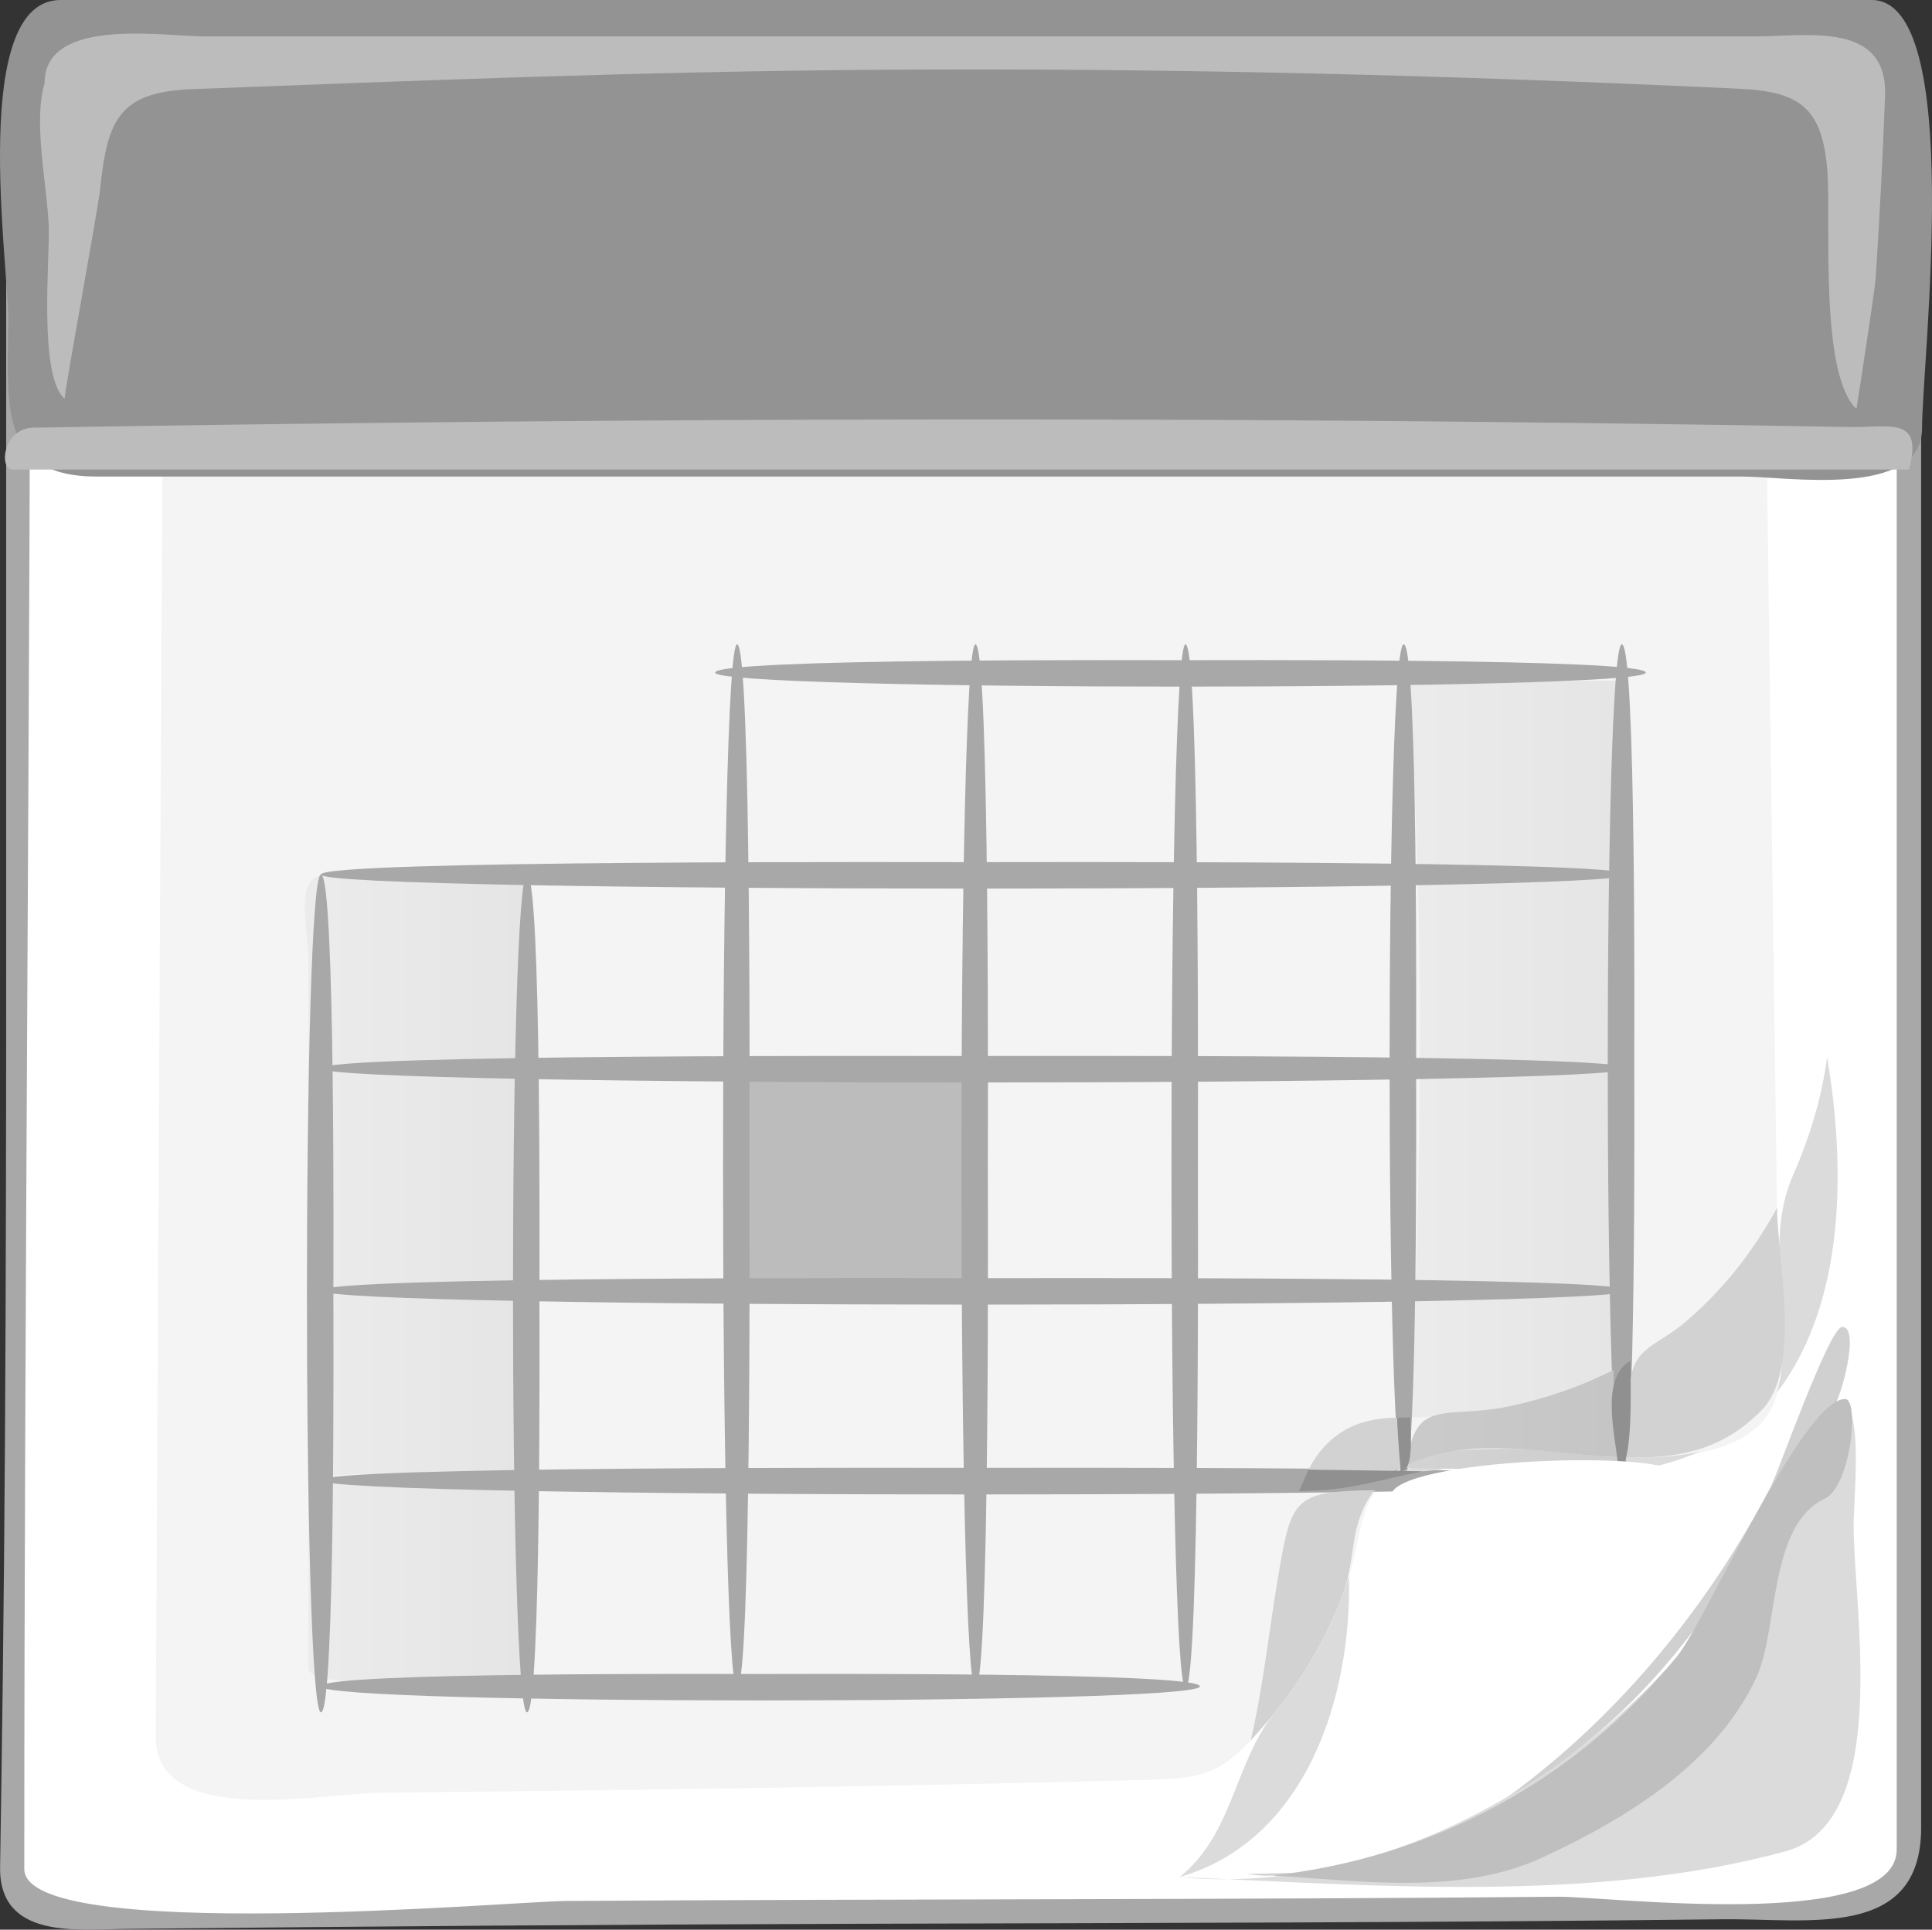 <?xml version="1.0" encoding="utf-8"?>
<!-- Generator: Adobe Illustrator 16.0.0, SVG Export Plug-In . SVG Version: 6.00 Build 0)  -->
<!DOCTYPE svg PUBLIC "-//W3C//DTD SVG 1.1//EN" "http://www.w3.org/Graphics/SVG/1.1/DTD/svg11.dtd">
<svg version="1.1" id="Layer_1" xmlns="http://www.w3.org/2000/svg" xmlns:xlink="http://www.w3.org/1999/xlink" x="0px" y="0px"
	 width="612.001px" height="611.406px" viewBox="0 0 612.001 611.406" enable-background="new 0 0 612.001 611.406"
	 xml:space="preserve">
<rect x="0" y="0" width="612.001" height="611.406" fill="#333333" stroke="none"/>
<path fill="#FFFFFF" d="M604.688,361.165v221.417c0,36.9-91.437,22.074-114.576,22.281c-156.52,1.416-313.052,0.857-469.576,2.646
	c-19.839,0.225-16.548-20.783-16.357-33.834c0.553-36.781,0.938-73.57,1.208-110.363c0.69-93.614,0.372-187.226,0.372-280.834
	V23.198c0-22.769,35.688-16.477,50.089-16.477h441.088c18.428,0,107.753-13.203,107.753,17.919V361.165"/>
<path fill="#A8A8A8" d="M21.168,2.858c-28.958,0-19.211,59.646-19.211,76.627v149.573c0,100.895,0.164,201.791-1.071,302.691
	c-0.239,19.953-0.54,39.904-0.854,59.854c-0.358,22.91,24.596,19.725,39.688,19.568c76.698-0.818,153.4-1.393,230.107-1.623
	c91.994-0.279,183.987-0.363,275.98-1.434c26.914-0.314,62.752,6.646,62.752-28.988V64.022c0-15.22,6.469-51.917-11.751-59.646
	c-15.273-6.491-40.493-1.513-56.293-1.513H257.404L21.168,2.858 M7.696,592.178c0-186.088,1.938-372.198,1.938-558.3
	c0-20.18,8.336-23.348,26.759-23.348h97.418h304.42c16.162,0,162.595-12.433,162.595,11.924V216.48v297.448v72.078
	c0,26.312-91.874,14.809-107.387,14.965c-104.705,0.973-209.418,0.68-314.127,1.336C163.096,602.398,7.696,616.043,7.696,592.178"/>
<path fill="#F4F4F4" d="M563.643,436.627c-2.619,43.391-93.201,16.133-117.938,27.516c-12.693,5.846-13.933,16.297-16.569,28.318
	c-2.495,11.348-7.243,22.223-13.048,32.248c-4.681,8.062-10.172,15.641-16.273,22.686c-12.597,14.543-17.8,16.043-36.471,16.539
	c-80.786,2.127-161.594,3.281-242.407,4.07c-18.958,0.189-71.769,11.432-71.61-17.836l2.496-479.045
	c0.097-18.627,13.937-18.304,28.392-18.304h90.64h274.135h87.608c22.216,0,25.95,9.402,26.242,30.728
	C560.431,201.238,562.015,318.932,563.643,436.627"/>
<path fill="#939393" d="M608.852,135.641c0,22.467-43.231,15.357-56.58,15.357H430.864H125.192h-94.48
	c-31.838,0-28.126-23.472-28.126-50.426C2.582,83.039-9.666,0,19.182,0h67.765h399.298h106.652
	C622.523,0,608.852,114.483,608.852,135.641"/>
<path fill="#BCBCBC" d="M20.505,126.367c-0.469-0.394,10.557-60.009,11.207-66.442C34,37.666,37.884,29.122,60.953,28.246
	c71.553-2.743,143.167-5.57,214.777-6.123c91.772-0.721,183.708,1.677,275.374,6.004c19.326,0.907,26.272,6.256,27.772,26.356
	c1.155,15.304-2.593,64.066,9.186,75.043c0.039,0.031,5.773-37.147,6.017-40.625c1.35-19.437,2.288-38.896,3.049-58.354
	c0.946-23.918-24.622-19.029-40.683-19.029H315.377H64.475c-12.698,0-50.341-6.292-50.341,14.764
	c-3.708,12.384,0.814,32.613,1.31,45.369C15.833,81.49,12.107,119.27,20.505,126.367"/>
<path fill="#BCBCBC" d="M604.688,148.768H125.705H24.08H4.006c-4.446,0-3.119-13.092,6.553-13.26
	c163.506-2.73,327.025-3.504,490.544-1.473c28.383,0.354,56.767,0.766,85.158,1.265
	C598.468,135.526,609.383,131.751,604.688,148.768"/>
<linearGradient id="SVGID_1_" gradientUnits="userSpaceOnUse" x1="-0.038" y1="715.834" x2="321.349" y2="715.834" gradientTransform="matrix(4.425 0 0 -4.425 6.788 3572.18)">
	<stop  offset="0" style="stop-color:#F4F4F4"/>
	<stop  offset="1" style="stop-color:#6E6E6E"/>
</linearGradient>
<path fill="url(#SVGID_1_)" d="M166.773,277.13h-63.345c-10.827,0-5.694,17.388-5.694,26.476v173.12v51.74
	c0,7.414,41.922,3.242,49.311,3.242c2.106,0,19.724,1.059,19.724-0.867v-41.496c0-20.637,0.376-17.344-22.158-17.902
	c-2.23-0.053-42.944-0.402-42.944-2.41c0-4.846,65.102,1.871,65.102-5.371v-60.35C166.773,361.252,166.773,319.198,166.773,277.13"
	/>
<linearGradient id="SVGID_2_" gradientUnits="userSpaceOnUse" x1="78.963" y1="732.24" x2="393.022" y2="732.24" gradientTransform="matrix(4.425 0 0 -4.425 6.788 3572.18)">
	<stop  offset="0" style="stop-color:#F4F4F4"/>
	<stop  offset="1" style="stop-color:#6E6E6E"/>
</linearGradient>
<path fill="url(#SVGID_2_)" d="M512.15,215.697h-65.915c5.114,77.233,4.119,156.161,0.495,233.434
	c22.18-0.566,44.479-4.951,64.35-15.092c-0.774-24.061-1.066-48.128-1.199-72.198C509.594,313.234,508.943,264.233,512.15,215.697"
	/>
<linearGradient id="SVGID_3_" gradientUnits="userSpaceOnUse" x1="78.62" y1="702.298" x2="395.935" y2="702.298" gradientTransform="matrix(4.425 0 0 -4.425 6.788 3572.18)">
	<stop  offset="0" style="stop-color:white"/>
	<stop  offset="1" style="stop-color:#737373"/>
</linearGradient>
<path fill="url(#SVGID_3_)" d="M471.875,464.625c-4.615-0.031-9.221,0.15-13.813,0.541h38.271
	C488.179,464.971,480.024,464.625,471.875,464.625"/>
<path fill="#BCBCBC" d="M308.864,407.594H236.37c1.938,0-5.216-62.017-0.65-66.273c8.628-8.035,59.549,0,72.495,0
	C309.528,341.325,308.864,400.666,308.864,407.594"/>
<path fill="#A8A8A8" d="M105.601,409.824c0,7.941,0.69,132.725-3.929,132.725c-5.924,0-5.924-265.449,0-265.449
	C106.291,277.1,105.601,401.879,105.601,409.824"/>
<path fill="#A8A8A8" d="M170.866,409.824c0,7.941,0.69,132.725-3.929,132.725c-5.92,0-5.92-265.449,0-265.449
	C171.556,277.1,170.866,401.879,170.866,409.824"/>
<path fill="#A8A8A8" d="M237.414,369.517c0,9.796,0.69,165.356-3.929,165.356c-5.929,0-5.929-330.715,0-330.715
	C238.104,204.158,237.414,359.717,237.414,369.517"/>
<path fill="#A8A8A8" d="M312.922,369.517c0,9.796,0.69,165.356-3.929,165.356c-5.929,0-5.929-330.715,0-330.715
	C313.612,204.158,312.922,359.717,312.922,369.517"/>
<path fill="#A8A8A8" d="M448.585,336.905c0,7.946,0.646,132.685-3.938,132.685c-5.959,0-5.959-265.432,0-265.432
	C449.235,204.158,448.585,328.967,448.585,336.905"/>
<path fill="#A8A8A8" d="M379.461,369.517c0,9.796,0.69,165.356-3.929,165.356c-5.934,0-5.934-330.715,0-330.715
	C380.151,204.158,379.461,359.717,379.461,369.517"/>
<path fill="#A8A8A8" d="M517.686,336.905c0,7.946,0.65,132.685-3.938,132.685c-5.955,0-5.955-265.432,0-265.432
	C518.341,204.158,517.686,328.967,517.686,336.905"/>
<path fill="#A8A8A8" d="M308.626,273.17c12.167,0,206.94-0.699,206.94,3.929c0,5.929-413.895,5.929-413.895,0
	C101.671,272.472,296.454,273.17,308.626,273.17"/>
<path fill="#A8A8A8" d="M308.626,334.595c12.167,0,206.94-0.694,206.94,3.934c0,5.929-413.895,5.929-413.895,0
	C101.671,333.901,296.454,334.595,308.626,334.595"/>
<path fill="#A8A8A8" d="M308.626,404.984c12.167,0,206.94-0.699,206.94,3.928c0,5.934-413.895,5.926-413.895,0
	C101.671,404.285,296.454,404.984,308.626,404.984"/>
<path fill="#A8A8A8" d="M373.936,209.184c8.773,0,147.392-0.69,147.392,3.929c0,5.924-294.793,5.924-294.793,0
	C226.534,208.498,365.161,209.184,373.936,209.184"/>
<path fill="#A8A8A8" d="M308.639,465.086c12.172,0,206.905-0.65,206.905,3.951c0,5.969-413.873,5.969-413.873,0
	C101.671,464.436,296.472,465.086,308.639,465.086"/>
<path fill="#A8A8A8" d="M240.892,530.404c8.309,0,139.202-0.695,139.202,3.924c0,5.926-278.427,5.926-278.427,0
	C101.671,529.709,232.583,530.404,240.892,530.404"/>
<path fill="#DBDBDB" d="M373.674,594.736c57.085,5.68,114.775-24.012,152.927-64.615c21.265-22.582,33.042-52.258,49.7-78.008
	c15.667-24.201,10.894,21.389,10.871,30.789c-0.062,27.035,12.371,94.463-21.627,103.697
	C504.979,603.066,435.387,597.363,373.674,594.736"/>
<path fill="#DBDBDB" d="M538.688,459.896c-7.729,1.686-15.733,2.078-23.622,1.91C514.412,469.51,533.906,461.879,538.688,459.896
	 M578.774,334.971c-1.694,12.809-5.518,25.379-10.712,37.184c-9.906,22.512,0.726,45.757-5.102,68.947
	C584.867,412.352,584.535,369.08,578.774,334.971"/>
<path fill="#D2D2D2" d="M562.895,382.711c-7.375,13.636-17.101,26.001-28.918,36.068c-10.132,8.615-17.256,7.766-17.791,21.879
	c-0.261,7.049-0.549,14.105-1.119,21.145c17.065,0.371,30.785-2.49,42.988-15.016C570.766,433.756,563.134,399.838,562.895,382.711"
	/>
<path fill="#DBDBDB" d="M443.643,465.184C440.581,466.859,443.806,466.52,443.643,465.184"/>
<path fill="#D2D2D2" d="M442.562,449.201c-12.649,0-22.073,4.951-28.073,16.455c7.274,0.08,22.821,3.01,29.153-0.473
	C443.643,460.844,442.788,454.121,442.562,449.201"/>
<path fill="#DBDBDB" d="M512.297,461.715C512.434,464.1,512.682,468.502,512.297,461.715"/>
<path fill="#D2D2D2" d="M512.297,460.113C512.395,462.586,512.442,461.914,512.297,460.113"/>
<path fill="#DBDBDB" d="M427.308,499.322c-4.827,15.826-13.27,30.494-23.578,43.363c-12.765,15.938-13.039,38.404-30.056,52.051
	C414.118,583.037,428.294,537.094,427.308,499.322 M435.868,472.156C435.258,472.156,433.068,474.268,435.868,472.156
	 M458.062,465.166c-2.469-0.041-12.256-1.23-12.534,0.928C449.744,466.422,453.921,466.117,458.062,465.166 M512.297,465.166
	h-15.959C501.651,465.324,506.97,465.324,512.297,465.166"/>
<path fill="#D2D2D2" d="M435.364,472.16c-25.48,0.373-26.264,2.42-30.484,27.348c-2.929,17.301-4.694,34.807-8.689,51.922
	c12.499-13.49,22.9-29.219,29.241-46.537C429.838,492.895,427.06,483.318,435.364,472.16"/>
<linearGradient id="SVGID_4_" gradientUnits="userSpaceOnUse" x1="78.962" y1="702.902" x2="393.521" y2="702.902" gradientTransform="matrix(4.425 0 0 -4.425 6.788 3572.18)">
	<stop  offset="0" style="stop-color:#DBDBDB"/>
	<stop  offset="1" style="stop-color:#636363"/>
</linearGradient>
<path fill="url(#SVGID_4_)" d="M476.667,459.02c-4.014,0-30.325,0.031-31.024,6.146c22.153,0.57,44.461,0,66.649,0v-3.447
	C500.328,461.232,488.679,459.02,476.667,459.02"/>
<linearGradient id="SVGID_5_" gradientUnits="userSpaceOnUse" x1="78.781" y1="705.754" x2="394.773" y2="705.754" gradientTransform="matrix(4.425 0 0 -4.425 6.788 3572.18)">
	<stop  offset="0" style="stop-color:#D2D2D2"/>
	<stop  offset="1" style="stop-color:#5E5E5E"/>
</linearGradient>
<path fill="url(#SVGID_5_)" d="M443.258,461.02c0.058,1.256,0.062,3.438,0.385,4.146
	C443.519,463.785,443.381,462.404,443.258,461.02 M511.08,434.039c-10.513,5.363-21.772,9.164-33.303,11.592
	c-19.773,4.164-29.874-3.234-32.021,18.49c20.973-9.619,44.652-3.273,66.54-2.402C511.858,452.494,511.372,443.273,511.08,434.039"
	/>
<path fill="#909090" d="M446.73,449.131l-4.168,0.076c0.262,5.623,0.575,11.25,1.187,16.865
	C448.288,466.148,446.606,451.834,446.73,449.131"/>
<path fill="#909090" d="M516.509,431.092c-9.649,5.572-5,23.207-3.766,34.057C517.686,464.984,516.372,435.57,516.509,431.092"/>
<path fill="#909090" d="M414.489,465.656l-3.004,6.801c16.468-0.168,24.29-3.416,39.17-6.273
	C438.599,465.967,426.546,465.793,414.489,465.656"/>
<path fill="#D0D0D0" d="M409.539,593.391c-4.841,0.178-9.672,0.301-14.517,0.377C399.894,594.562,404.733,594.439,409.539,593.391
	 M583.553,420.426c-4.079,0-20.349,46.23-22.512,50.395c-19.905,38.254-48.599,73.305-83.645,98.66
	c35.918-20.771,60.155-50.07,80.445-85.512c7.172-12.521,13.402-27.064,22.937-38.037
	C583.035,443.33,589.42,420.426,583.553,420.426"/>
<path fill="#BFBFBF" d="M584.473,443.273c-13.512,0.004-44.178,70.5-53.262,81.578c-32.612,39.816-78.034,63.854-128.251,69.402
	c28.684,1.654,59.429,6.451,85.923-5.846c26.25-12.189,55.031-29.736,67.565-57.109c6.946-15.172,3.778-48.117,21.578-56.457
	C586.247,470.988,589.101,443.273,584.473,443.273"/>
<path fill="#FFFFFF" d="M440.567,474.135c0,15.816,94.25,14.162,91.551-6.531C530.981,458.91,440.567,462.051,440.567,474.135"/>
</svg>

